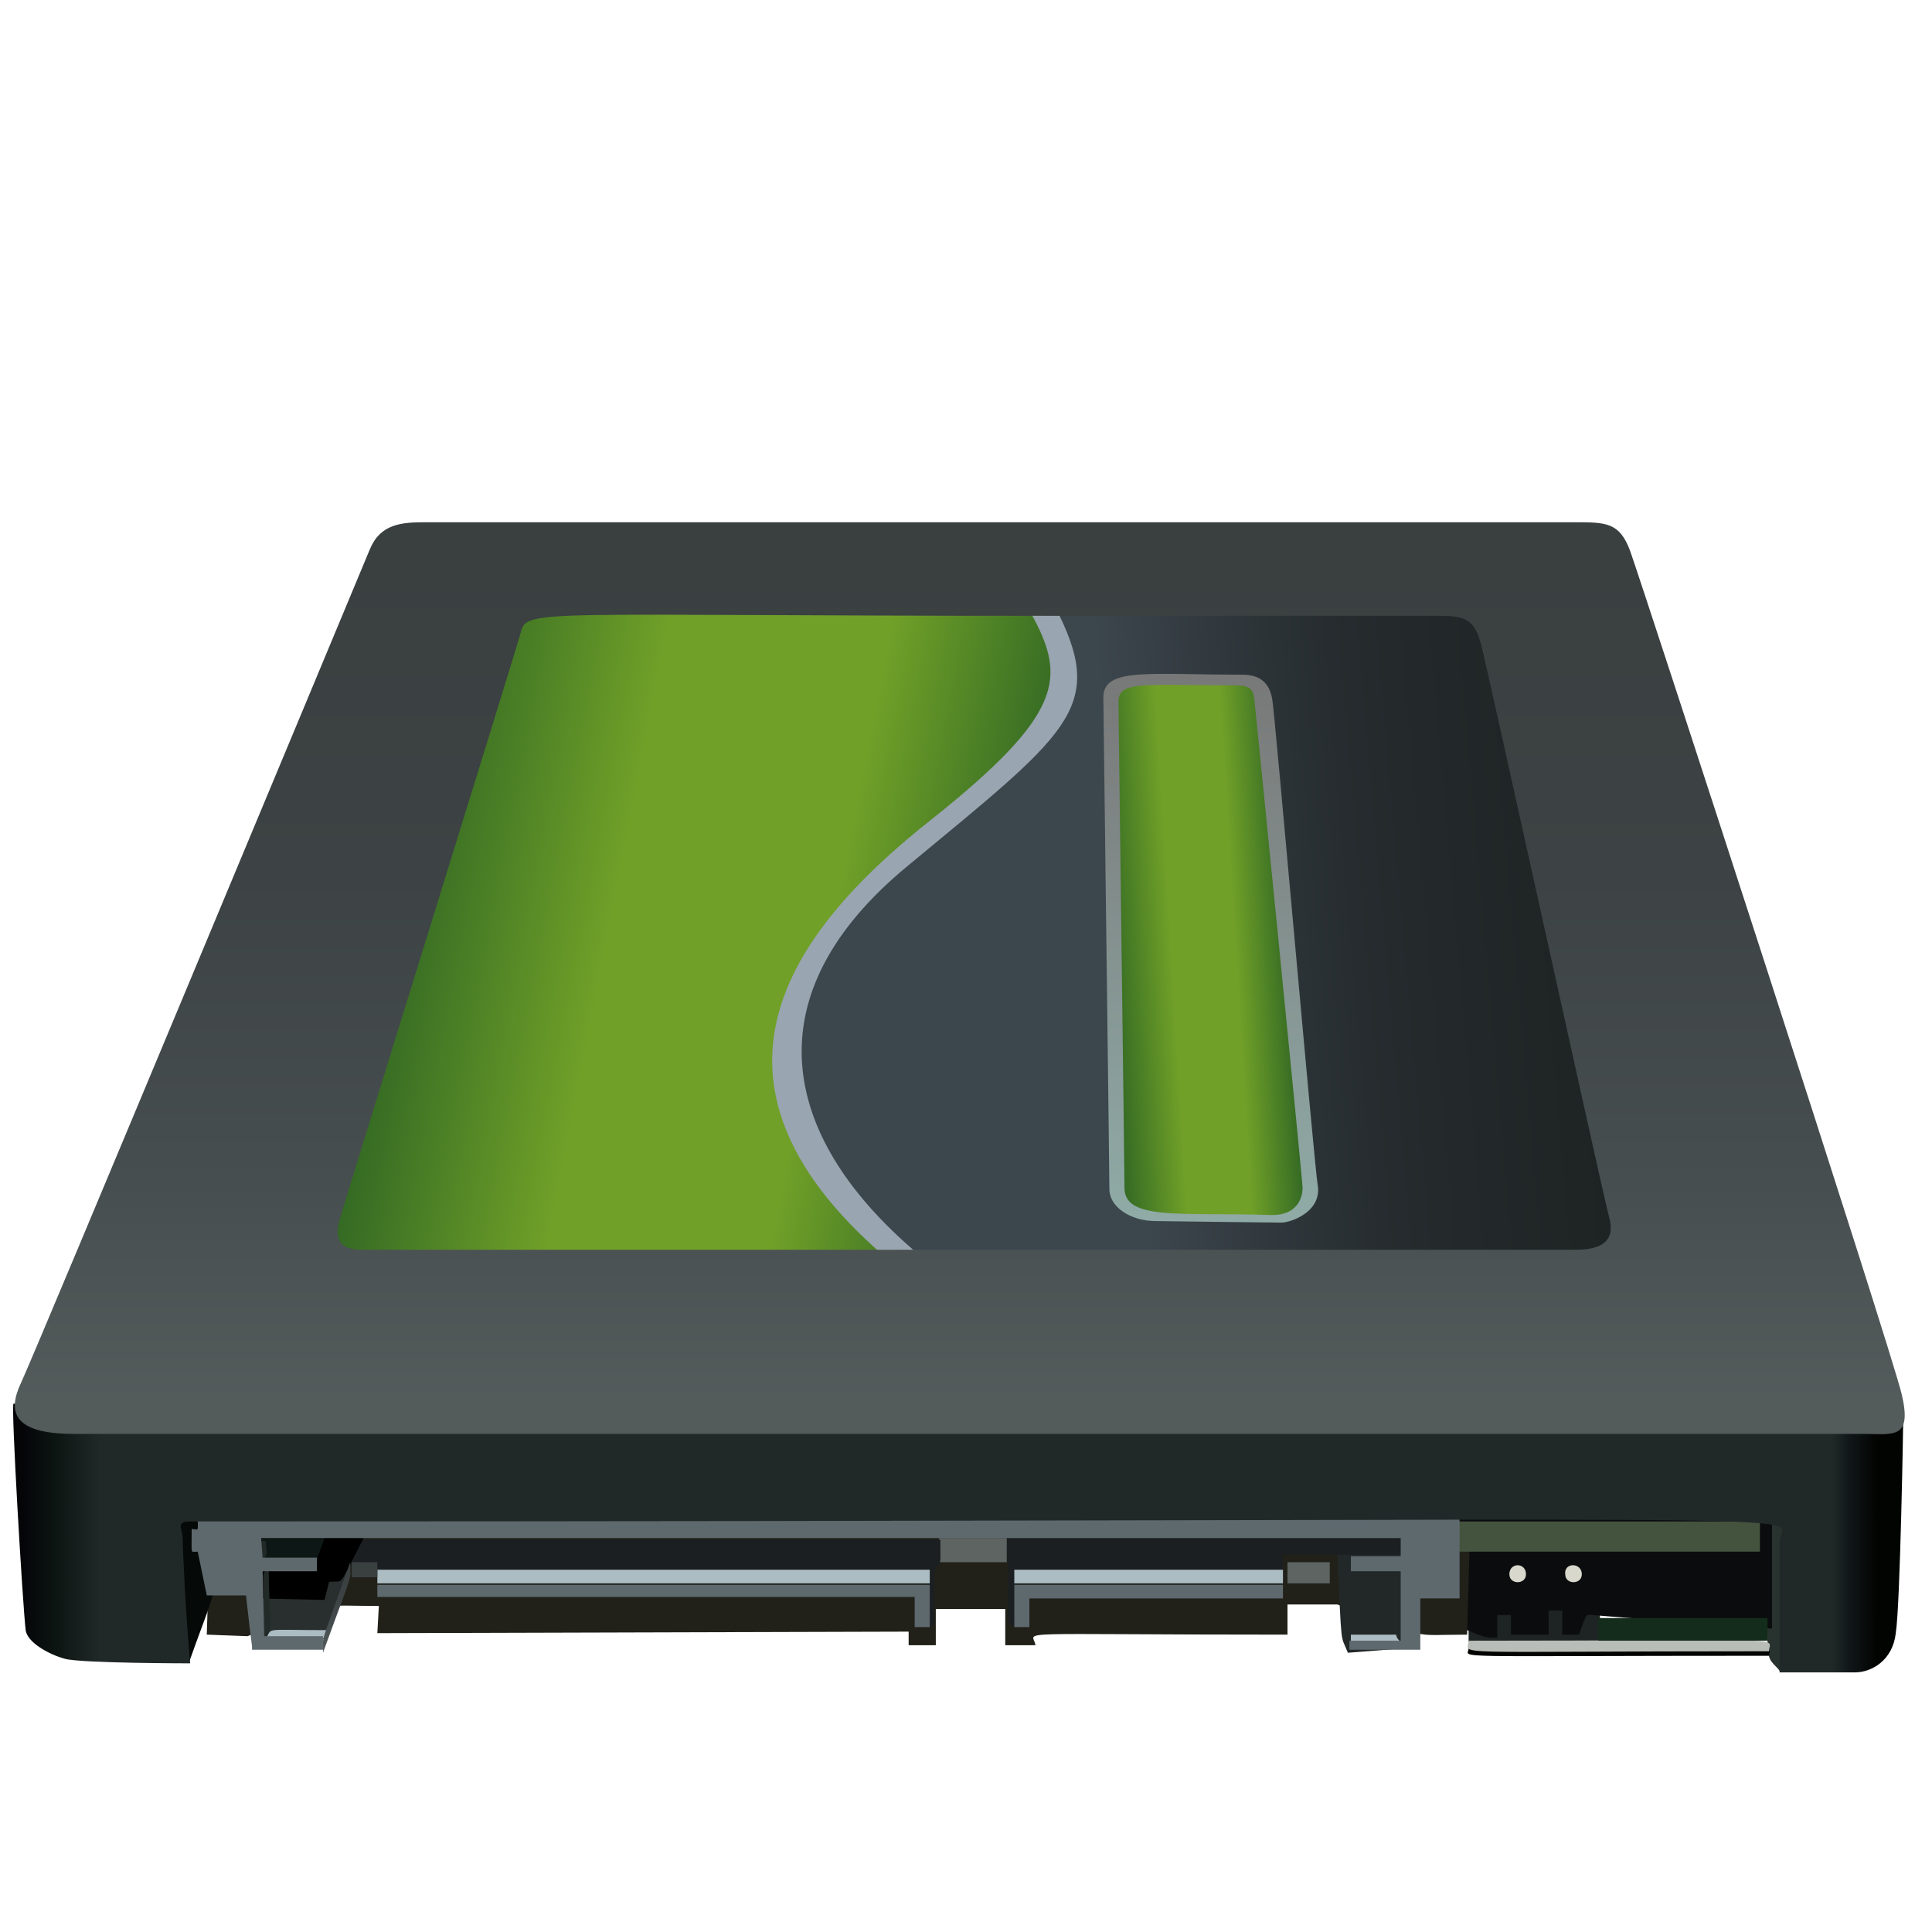 <?xml version="1.0" encoding="utf-8"?>
<!-- Generator: Adobe Illustrator 23.0.1, SVG Export Plug-In . SVG Version: 6.00 Build 0)  -->
<svg version="1.1" id="vol_x5F_internal" xmlns="http://www.w3.org/2000/svg" xmlns:xlink="http://www.w3.org/1999/xlink" x="0px"
	 y="0px" viewBox="0 0 128 128" style="enable-background:new 0 0 128 128;" xml:space="preserve">
<g id="Connector_Area">
	<path style="fill:#28322E;" d="M118,110.8c-1.2-1.5-0.9,0.5-0.8-10.8l1,0.6L118,110.8z"/>
	<rect x="97.3" y="106.6" style="fill:#1E2423;" width="8.7" height="2.2"/>
	<path style="fill:#0B0C0E;" d="M96.3,107.6c2.2,1,2.2,0.9,2.9,0.9V107h0.9v1.3h2.5v-1.6h0.9v1.6h1.1c0.1-0.1,0.4-1.3,0.6-1.3
		c1.2,0-4.4-0.3,12.2,0.9v-7.4l-21.1,0L96.3,107.6z"/>
	<path style="fill:#21211A;" d="M13.7,108.3l2.7,0.1c6.4-2.4,4.5-2,8.7-2l-0.1,1.8l35.2-0.1v0.9l1.8,0l0-2.4l4.6,0l0,2.4l2,0
		c-0.1-1-2.5-0.7,16.7-0.7v-2h3.3c6.5,2.4,4.6,2,8.6,2l0.2-7.1l-83.2,0.1C13.7,106.8,13.8,105.2,13.7,108.3z"/>
	<rect x="96.6" y="100.8" style="fill:#44533E;" width="20" height="2"/>
	<path style="fill:#050A08;" d="M12.5,110.2c2.2-6.2,1.8-3.8,1.6-10.3l-2.9,0.5L12.5,110.2z"/>
	<path style="fill:#222727;" d="M89.3,109.5c-0.5-1.3-0.4,0-0.7-6.7l4.6-0.1l-0.1,6.5L89.3,109.5"/>
	<rect x="89.5" y="108.3" style="fill:#ABBCC3;" width="3.5" height="0.6"/>
	<path style="fill:#D8D8CC;" d="M101.1,104.3c0,0.7-1.1,0.7-1.1,0C100,103.5,101.1,103.5,101.1,104.3z"/>
	<path style="fill:#D8D8CC;" d="M104.8,104.3c0,0.7-1.1,0.7-1.1,0C103.6,103.5,104.8,103.5,104.8,104.3z"/>
	<path style="fill:#222727;" d="M92.9,108.9c-0.6-0.7-0.4,0.1-0.4-4.8C93.2,104.1,93.1,103.4,92.9,108.9"/>
	<path style="fill:#1B1F22;" d="M67.2,107.8c-0.5-0.4-0.4,0.3-0.4-4l-0.3-2l26.6,0l0,1.2L85,103l0,1.4l-17.4,0.2L67.2,107.8z"/>
	<rect x="62.2" y="101.9" style="fill:#5E6461;" width="4.5" height="1.6"/>
	<rect x="85.3" y="103.5" style="fill:#5E6461;" width="2.8" height="1.4"/>
	<path style="fill:#1B1F22;" d="M61.6,107.8c0.5-0.4,0.3,0.2,0.3-3.8c0.5-0.6,0.4-0.2,0.4-2H23.7c-1.4,2.6-5.4,1.9,37.5,2.7
		L61.6,107.8z"/>
	<polygon style="fill:#292E2E;" points="17.2,108.6 21.5,108.6 23.1,104.1 17,104.4 	"/>
	<path d="M17.1,105.9l4.4,0.1l0.3-1.2c1.1-0.1,0.5,0.5,2.3-2.9l-7.5-0.2L17.1,105.9z"/>
	<polygon style="fill:#0D1715;" points="17.3,103.4 21,103.3 21.5,101.9 17.2,101.9 	"/>
	<polygon style="fill:#5E696E;" points="25,105 25,105.8 60.6,105.8 60.6,107.8 61.6,107.8 61.6,105 	"/>
	<polygon style="fill:#5E696E;" points="67.2,105 67.2,107.8 68.2,107.8 68.2,105.9 85,105.9 85,105 	"/>
	<path style="fill:#ABBCC3;" d="M17.6,108.6c0.5-0.8-0.3-0.6,4.1-0.6C21.4,108.8,22,108.6,17.6,108.6z"/>
	<rect x="25" y="104" style="fill:#ABBCC3;" width="36.6" height="0.9"/>
	<rect x="67.2" y="104" style="fill:#ABBCC3;" width="17.8" height="0.9"/>
	<linearGradient id="SVGID_1_" gradientUnits="userSpaceOnUse" x1="22.356" y1="109.281" x2="22.356" y2="103.747">
		<stop  offset="0" style="stop-color:#535B5B"/>
		<stop  offset="0.255" style="stop-color:#474E4F"/>
		<stop  offset="0.616" style="stop-color:#3D4344"/>
		<stop  offset="1" style="stop-color:#3A3F40"/>
	</linearGradient>
	<path style="fill:url(#SVGID_1_);" d="M21.4,109.5c2.1-5.8,1.8-4.6,1.8-6C21.1,109.4,21.4,108.3,21.4,109.5z"/>
	<path style="fill:#222A27;" d="M17.8,104c0.1,4.6,0.2,3.8-0.2,4.5C17.4,103.6,17.3,104.3,17.8,104z"/>
	<path style="fill:#222A27;" d="M17.6,102.1c0.1,1.1,0.1,0.8-0.2,1.3C17.3,101.8,17.2,102.1,17.6,102.1z"/>
	<path style="fill:#5E696E;" d="M13.1,100.4c0,1.2,0.1,0.9-0.4,0.9c0,1.8-0.1,1.5,0.4,1.5l0.6,2.9h2.6c0.4,3.7,0.4,3.1,0.4,3.6h4.7
		v-0.9l-3.9,0l-0.1-4.3H21v-0.9h-3.6l-0.1-1.3h75.5v1.2l-3.3,0l0,1h3.3v4.6h-3.4l0,0.6h4.7v-3.4h2.6v-5.6H13.1z"/>
	<path style="fill:#3A3F40;" d="M23.3,103.5H25v1h-1.7C23.3,104.5,23.3,103.5,23.3,103.5z"/>
	<path style="fill:#030301;" d="M97.3,109.2c22.1,0,19.9-0.2,19.9,0.5C95.1,109.7,97.3,109.9,97.3,109.2z"/>
	<path style="fill:#B9BDB8;" d="M97.3,108.7c22.1,0,19.9-0.3,19.9,0.7C95.1,109.4,97.3,109.7,97.3,108.7z"/>
	<rect x="105.9" y="107.2" style="fill:#142C1B;" width="11.2" height="1.5"/>
</g>
<g id="Case">
	<linearGradient id="SVGID_2_" gradientUnits="userSpaceOnUse" x1="1.532" y1="101.975" x2="124.312" y2="101.975">
		<stop  offset="0" style="stop-color:#050508"/>
		<stop  offset="1.903045e-02" style="stop-color:#0D1613"/>
		<stop  offset="4.146634e-02" style="stop-color:#212928"/>
		<stop  offset="0.511" style="stop-color:#212928"/>
		<stop  offset="0.976" style="stop-color:#212928"/>
		<stop  offset="0.986" style="stop-color:#101617"/>
		<stop  offset="1" style="stop-color:#020402"/>
	</linearGradient>
	<path style="fill:url(#SVGID_2_);" d="M12.6,110.2c-0.3-3.2-0.5-7.7-0.5-8.3c0-0.6-0.5-1.1,0.5-1.1c114.6,0,105.3-0.7,105.3,1.3
		c0,1.3,0,8.7,0,8.7s3.9,0,5,0s2.5-0.8,2.7-2.6c0.3-1.9,0.5-14.2,0.5-14.6c0-0.4-0.9-0.5-1.2-0.5c-0.9,0.1-124-0.1-124-0.1
		c-0.2-0.2,0.6,13.3,0.8,15c0.1,0.8,1.5,1.6,2.6,1.9S12.6,110.2,12.6,110.2z"/>
	<linearGradient id="SVGID_3_" gradientUnits="userSpaceOnUse" x1="63.578" y1="92.684" x2="63.578" y2="36.608">
		<stop  offset="0" style="stop-color:#535B5B"/>
		<stop  offset="0.255" style="stop-color:#474E4F"/>
		<stop  offset="0.616" style="stop-color:#3D4344"/>
		<stop  offset="1" style="stop-color:#3A3F40"/>
	</linearGradient>
	<path style="fill:url(#SVGID_3_);" d="M24.5,36.4C24,37.6,2.3,89.7,1.4,91.6S0.8,95,4.9,95s116.7,0,118.6,0c1.9,0,3.2,0.4,2.5-2.6
		c-0.7-3-17.3-54-18-55.9c-0.7-1.9-1.6-1.9-3.7-1.9s-74.5,0-76.1,0S25.2,34.7,24.5,36.4z"/>
</g>
<g id="OCZ_x5F_Branding">
	<g>
		<linearGradient id="SVGID_4_" gradientUnits="userSpaceOnUse" x1="51.596" y1="64.856" x2="104.895" y2="60.193">
			<stop  offset="0" style="stop-color:#3C464D"/>
			<stop  offset="0.426" style="stop-color:#3C464D"/>
			<stop  offset="0.716" style="stop-color:#262C2F"/>
			<stop  offset="1" style="stop-color:#1E2423"/>
		</linearGradient>
		<path style="fill:url(#SVGID_4_);" d="M59.3,82.8c20.9,0,43.6,0,45.1,0c2,0,2.6-0.8,2.2-2.2s-8.1-36.6-8.5-38s-0.9-1.8-2.6-1.8
			c-28.2,0-26.1,0-26.3,0.1c0,0,2.9,4.2-1.6,9s-17,12.7-15.4,20.9C52.1,70.7,53.1,78.5,59.3,82.8"/>
		<linearGradient id="SVGID_5_" gradientUnits="userSpaceOnUse" x1="26.921" y1="57.947" x2="66.509" y2="65.642">
			<stop  offset="0" style="stop-color:#346A24"/>
			<stop  offset="0.345" style="stop-color:#70A028"/>
			<stop  offset="0.492" style="stop-color:#70A028"/>
			<stop  offset="0.703" style="stop-color:#70A028"/>
			<stop  offset="1" style="stop-color:#346A24"/>
		</linearGradient>
		<path style="fill:url(#SVGID_5_);" d="M59.3,82.8c-18,0-34.6,0-35.3,0c-1.4,0-1.9-0.6-1.5-2s11.9-38.4,12-38.9
			c0.4-1.6,0.9-1.1,34.8-1.1c7,9.6-17.2,15.5-17.2,28.9C52.1,76.9,59.3,82.8,59.3,82.8z"/>
		<path style="fill:#99A5B0;" d="M60.1,57.4C70.6,48.7,73.2,47,70.2,40.8c-0.6,0-1.2,0-1.8,0c2.2,4.1,2.1,6.5-6.7,13.5
			c-9.9,7.8-16,17.4-3.6,28.5c0.8,0,1.6,0,2.4,0C51.7,75.2,49.8,65.9,60.1,57.4z"/>
		<linearGradient id="SVGID_6_" gradientUnits="userSpaceOnUse" x1="80.129" y1="81" x2="80.129" y2="44.693">
			<stop  offset="0" style="stop-color:#90ABA7"/>
			<stop  offset="1" style="stop-color:#787878"/>
		</linearGradient>
		<path style="fill:url(#SVGID_6_);" d="M76.6,80.9c-1.8,0-3.1-1-3.1-2.1c0-1.1-0.4-31.8-0.4-32.6c0-2,3-1.5,9.2-1.5
			c0.9,0,1.8,0.3,2,1.7c0.2,1.3,2.8,31.1,3,32.1c0.3,1.8-1.8,2.5-2.4,2.5C84.2,81,76.6,80.9,76.6,80.9z"/>
		<linearGradient id="SVGID_7_" gradientUnits="userSpaceOnUse" x1="73.541" y1="63.233" x2="85.351" y2="62.511">
			<stop  offset="0" style="stop-color:#346A24"/>
			<stop  offset="0.345" style="stop-color:#70A028"/>
			<stop  offset="0.492" style="stop-color:#70A028"/>
			<stop  offset="0.703" style="stop-color:#70A028"/>
			<stop  offset="1" style="stop-color:#346A24"/>
		</linearGradient>
		<path style="fill:url(#SVGID_7_);" d="M74.5,78.7c0-1.2-0.4-31.6-0.4-32.2c0-1.4,1.6-1.1,7.3-1.1c1.1,0,1.6,0,1.7,0.9
			s3.2,31.9,3.2,32.4c0,0.7-0.4,1.8-2,1.8C78.3,80.3,74.5,80.9,74.5,78.7z"/>
	</g>
</g>
</svg>
